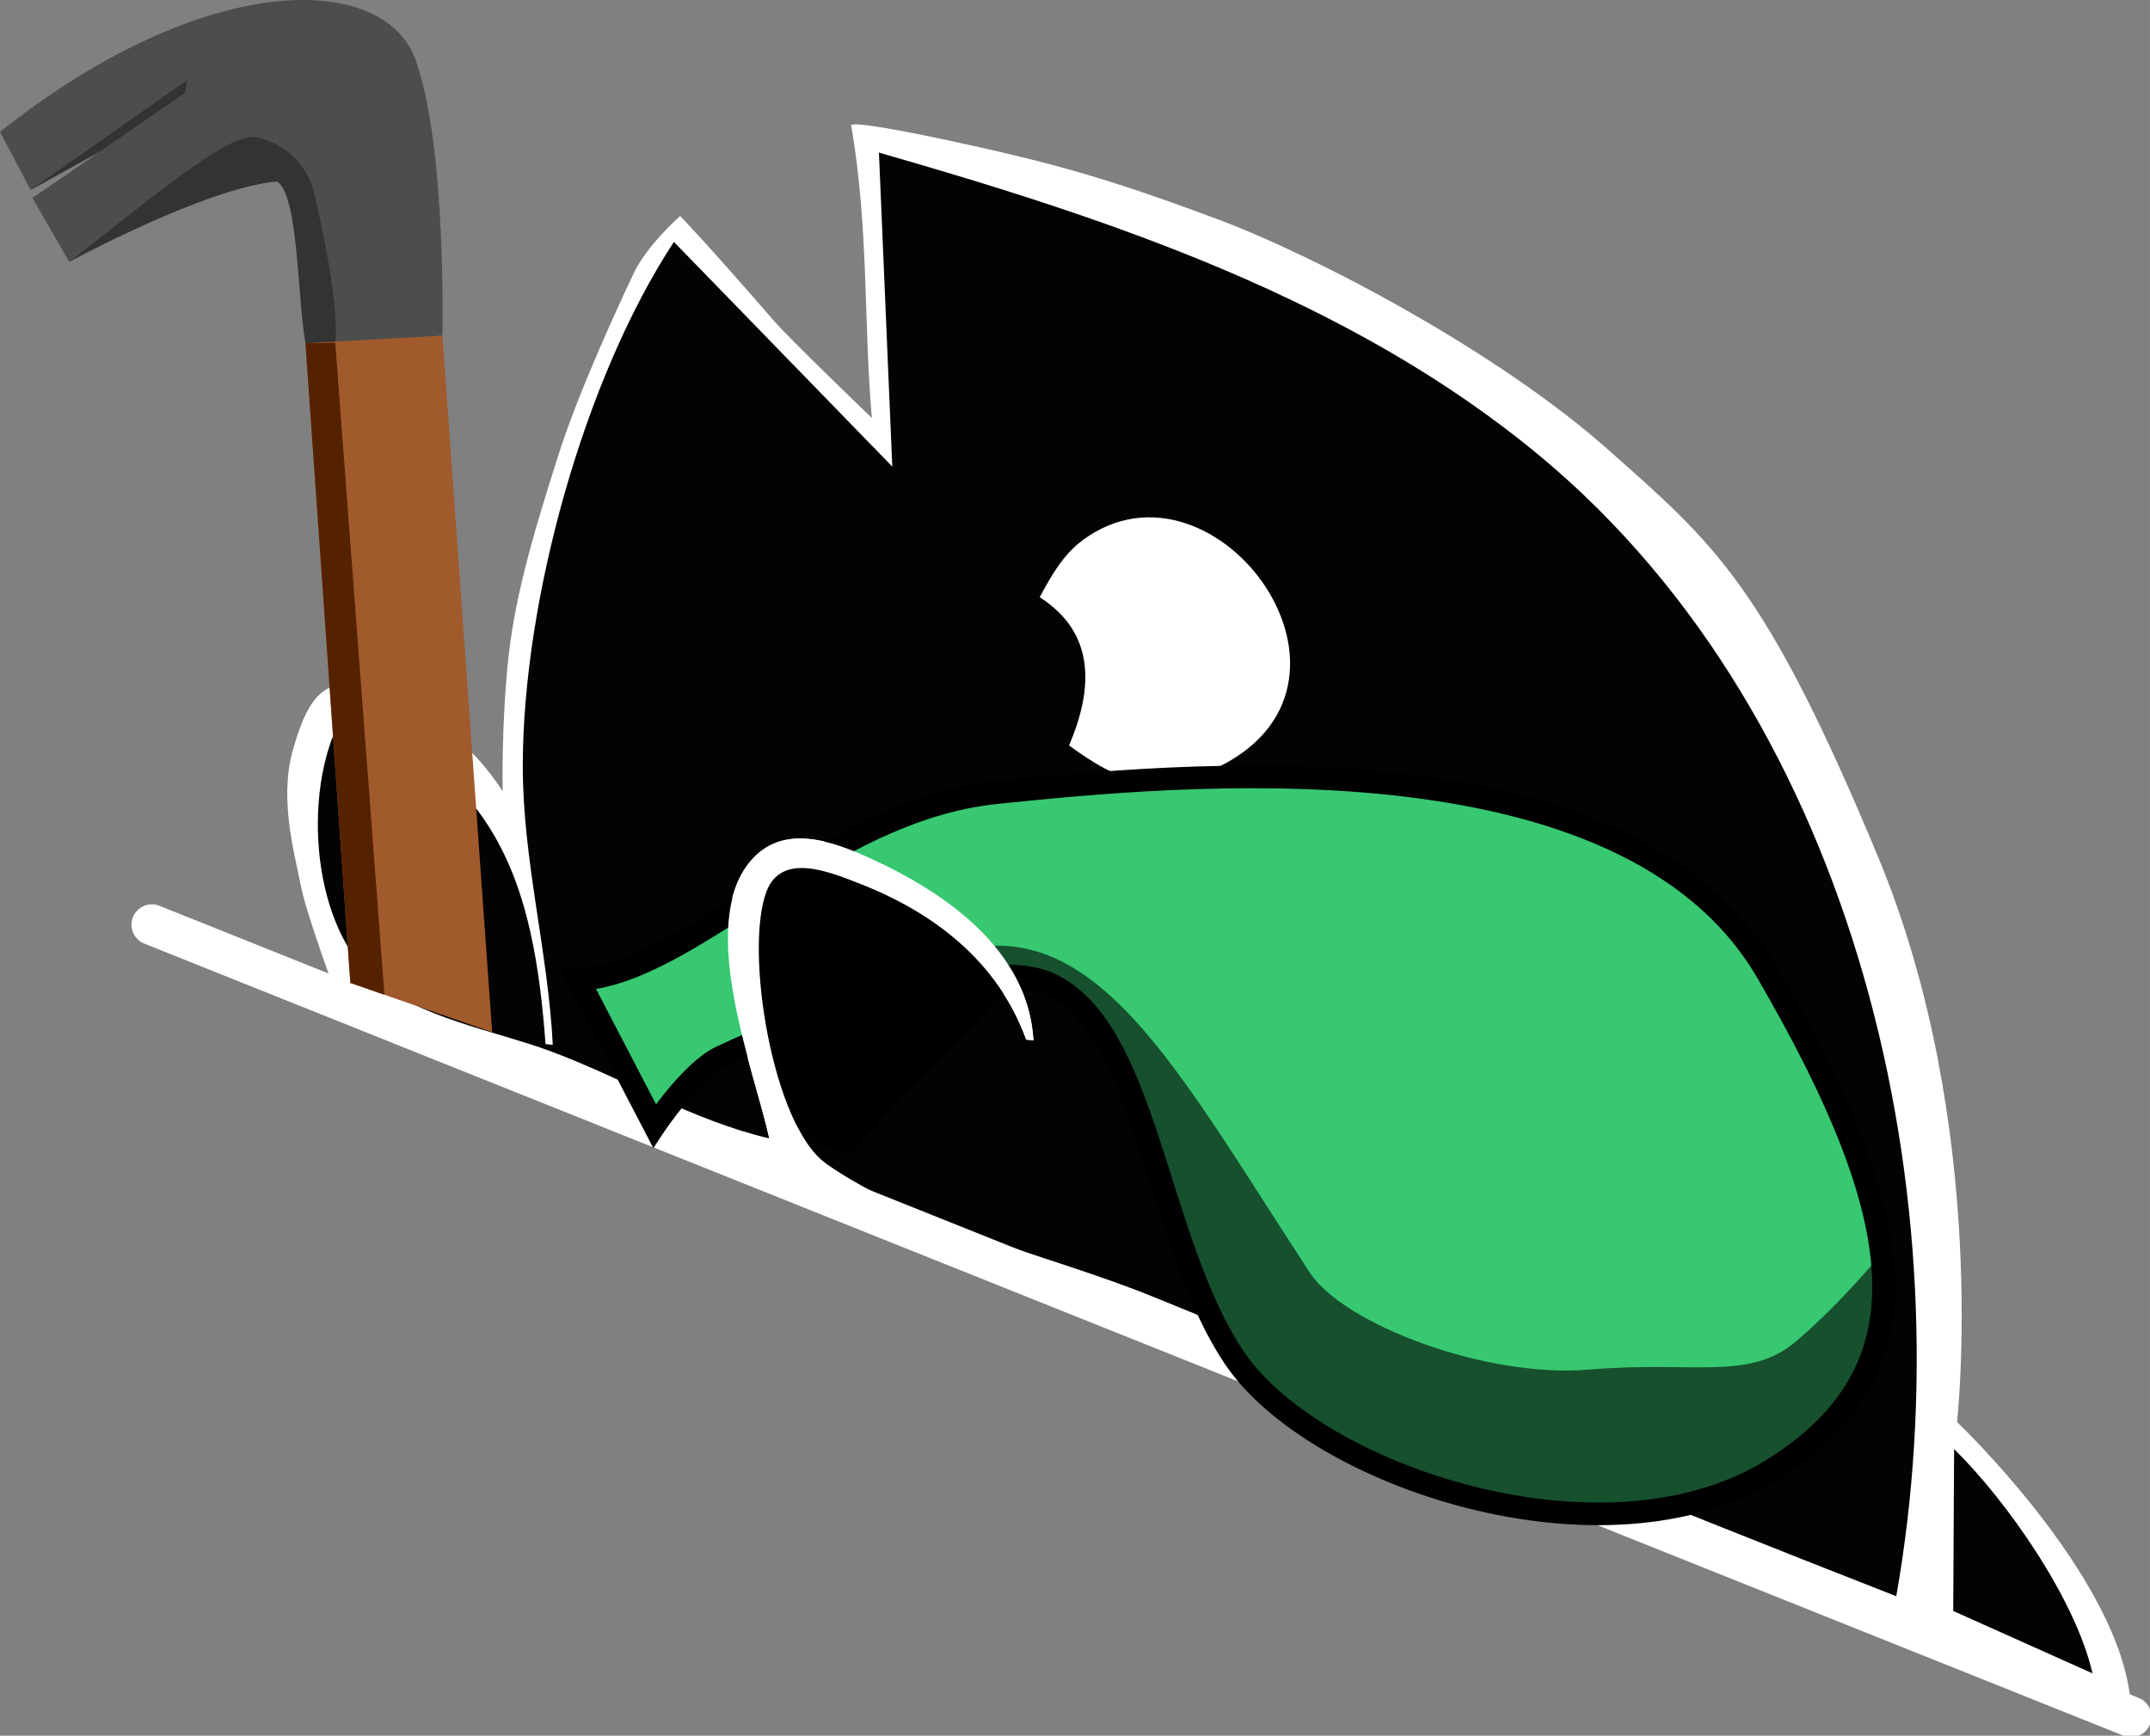 <?xml version="1.0" encoding="UTF-8" standalone="no"?>
<!-- Created with Inkscape (http://www.inkscape.org/) -->

<svg
   version="1.1"
   id="svg1"
   width="95.017"
   height="76.723"
   viewBox="0 0 95.016 76.723"
   sodipodi:docname="spadethief.svg"
   inkscape:version="1.3.2 (091e20ef0f, 2023-11-25, custom)"
   xml:space="preserve"
   inkscape:export-filename="spadethief.png"
   inkscape:export-xdpi="300"
   inkscape:export-ydpi="300"
   xmlns:inkscape="http://www.inkscape.org/namespaces/inkscape"
   xmlns:sodipodi="http://sodipodi.sourceforge.net/DTD/sodipodi-0.dtd"
   xmlns="http://www.w3.org/2000/svg"
   xmlns:svg="http://www.w3.org/2000/svg"><rect x="0" y="0" width="95.016" height="76.723" fill="#808080" stroke="none"/><defs
     id="defs1" /><sodipodi:namedview
     id="namedview1"
     pagecolor="#676767"
     bordercolor="#999999"
     borderopacity="1"
     inkscape:showpageshadow="0"
     inkscape:pageopacity="0"
     inkscape:pagecheckerboard="0"
     inkscape:deskcolor="#d1d1d1"
     inkscape:zoom="4.607555"
     inkscape:cx="-22.571624"
     inkscape:cy="43.406969"
     inkscape:window-width="2525"
     inkscape:window-height="1430"
     inkscape:window-x="0"
     inkscape:window-y="0"
     inkscape:window-maximized="0"
     inkscape:current-layer="g1"
     showgrid="false" /><g
     inkscape:groupmode="layer"
     inkscape:label="Image"
     id="g1"
     transform="translate(8.569,2.782)"><path
       style="fill:#ffffff;stroke:none;stroke-width:1px;stroke-linecap:butt;stroke-linejoin:miter;stroke-opacity:1"
       d="m 85.612,73.105 c 0.102,-5.616 -7.693,-13.03 -7.693,-13.03 0,0 1.484,-13.037 -3.503,-25.016 C 69.429,23.08 67.239,21.293 62.45,17.051 57.662,12.809 49.722,8.578 45.161,6.878 40.599,5.178 38.147,4.486 34.475,3.672 28.468,2.34 29.053,2.789 29.053,2.789 c 0.776,4.529 0.539,8.65 0.908,12.906 0,0 -3.635,-3.494 -4.348,-4.318 -2.976,-3.437 -4.123,-4.611 -4.123,-4.611 0,0 -1.452,1.272 -2.044,2.515 -0.592,1.242 -2.438,5.207 -3.345,8.073 -0.907,2.866 -1.871,5.923 -2.196,8.884 -0.325,2.961 -0.26,5.96 -0.26,5.96 0,0 -0.816,-1.339 -1.985,-2.278 -1.169,-0.94 -3.39,-2.414 -4.724,-2.464 -1.334,-0.05 -1.974,0.79 -2.578,2.976 -0.605,2.186 0.136,4.701 0.37,5.944 0.234,1.243 1.632,5.005 1.632,5.005 z"
       id="path983"
       sodipodi:nodetypes="ccssssccscssscsssscc" /><path
       style="fill:#030303;stroke:none"
       d="M 30.274,3.963 30.864,17.843 21.213,7.911 c -3.995,6.083 -6.673,15.889 -6.679,23.146 -0.004,4.179 1.118,8.217 1.326,12.344 l -0.319,-0.031 C 15.012,36.244 13.453,31.648 6.67,28.69 c -1.876,3.051 -1.592,9.165 1.223,11.742 1.915,1.752 5.461,2.358 7.848,3.245 3.245,1.206 6.288,3.065 9.685,3.861 -0.692,-3.119 -3.22,-9.445 -0.829,-12.261 1.416,-1.667 3.56,-0.91 5.241,-0.147 3.365,1.528 7.023,4.062 7.259,8.069 l -0.319,-0.031 c -1.239,-3.416 -4.049,-5.613 -7.371,-6.901 -1.273,-0.494 -3.437,-1.422 -4.111,0.347 -0.996,2.615 0.279,10.379 2.629,12.032 3.978,2.799 10.001,4.068 14.506,5.908 C 53.342,59.008 64.259,63.484 75.234,67.775 78.332,50.244 73.557,29.098 59.519,17.402 51.163,10.441 40.497,6.899 30.274,3.963 m 8.402,26.208 c 1.042,-2.444 1.219,-4.947 -1.297,-6.555 0.509,-0.947 1.034,-1.886 1.921,-2.537 5.872,-4.306 13.783,6.549 5.701,10.173 -0.922,0.413 -1.933,0.61 -2.942,0.504 -1.308,-0.137 -2.344,-0.84 -3.383,-1.586 m 39.114,31.1 -0.039,7.157 6.155,2.757 c -0.74,-3.248 -3.755,-7.595 -6.116,-9.913 z"
       id="path1"
       sodipodi:nodetypes="cccscccsscssccsssscscccsssccccc" /><path
       style="fill:#ffffff;stroke:#ffffff;stroke-width:1.8;stroke-linecap:round;stroke-linejoin:miter;stroke-dasharray:none;stroke-opacity:1"
       d="M 85.612,73.105 -1.859,38.092"
       id="path982"
       sodipodi:nodetypes="cc" /><path
       style="fill:#37c871;stroke:none;stroke-width:1px;stroke-linecap:butt;stroke-linejoin:miter;stroke-opacity:1"
       d="m 16.99,40.518 c 5.318,-0.614 10.841,-7.487 18.484,-8.263 7.603,-0.772 27.746,-2.902 34.048,7.934 6.303,10.835 7.314,17.568 0.259,21.973 C 62.327,66.815 49.484,62.446 45.986,57.243 42.488,52.041 42.139,42.657 37.795,40.696 35.03,39.447 27.316,42.016 23.269,43.953 c -1.67,0.8 -2.913,3.03 -2.913,3.03 z"
       id="path2"
       sodipodi:nodetypes="csssssscc" /><path
       style="fill:#16502d;stroke:none;stroke-width:1px;stroke-linecap:butt;stroke-linejoin:miter;stroke-opacity:1"
       d="m 29.127,41.659 c 9.362,-6.975 13.036,0.868 20.183,11.806 1.483,2.27 7.744,4.686 12.369,4.291 4.625,-0.395 7.059,0.528 9.142,-1.259 2.084,-1.787 3.759,-3.871 3.759,-3.871 0,0 0.233,4.938 -1.676,6.815 -1.909,1.876 -6.776,6.618 -15.325,4.226 -8.549,-2.392 -10.507,-4.491 -11.595,-6.424 -1.093,-1.944 -4.227,-10.799 -6.834,-15.588 -1.704,-3.131 -8.055,-0.689 -10.025,0.003 z"
       id="path3"
       sodipodi:nodetypes="cssscssssc" /><path
       style="fill:#000000;stroke:none;stroke-width:1px;stroke-linecap:butt;stroke-linejoin:miter;stroke-opacity:1"
       d="M 28.94,48.181 C 26.148,47.689 24.155,44.1 24.153,41.816 c -0.002,-2.283 -0.285,-5.708 0.53,-6.074 0.815,-0.367 4.592,-0.838 6.217,0.21 1.625,1.048 4.79,4.026 5.147,4.952"
       id="path14" /><path
       style="fill:none;stroke:#000000;stroke-width:1px;stroke-linecap:butt;stroke-linejoin:miter;stroke-opacity:1"
       d="m 16.99,40.518 c 5.009,-0.257 10.841,-7.487 18.484,-8.263 7.603,-0.772 27.746,-2.902 34.048,7.934 6.303,10.835 7.314,17.568 0.259,21.973 C 62.327,66.815 49.484,62.446 45.986,57.243 42.488,52.041 42.139,42.657 37.795,40.696 34.886,39.382 27.105,42.117 23.269,43.953 c -1.316,0.63 -2.913,3.03 -2.913,3.03 z"
       id="path4"
       sodipodi:nodetypes="csssssscc" /><path
       d="m 25.436,47.546 c -0.692,-3.119 -3.22,-9.445 -0.829,-12.261 1.416,-1.667 3.56,-0.91 5.241,-0.147 3.365,1.528 7.023,4.062 7.259,8.069 l -0.319,-0.031 c -1.239,-3.416 -4.049,-5.613 -7.371,-6.901 -1.273,-0.494 -3.437,-1.422 -4.111,0.347 -0.996,2.615 0.279,10.379 2.629,12.032"
       style="fill:#ffffff;stroke:none"
       id="path1-0" /><path
       style="fill:#4d4d4d;stroke:none;stroke-width:1px;stroke-linecap:butt;stroke-linejoin:miter;stroke-opacity:1"
       d="M -8.569,3.047 C 0.545,-4.187 8.394,-3.984 9.785,-0.167 11.176,3.65 10.983,12.058 10.983,12.058 l -4.739,0.309 c 0,0 -0.156,-5.423 -1.793,-6.654 C 2.815,4.482 2.49,5.394 0.642,5.813 -1.294,6.251 -5.512,8.793 -5.512,8.793 L -7.134,5.97 -0.488,1.887 -7.217,5.614 Z"
       id="path5"
       sodipodi:nodetypes="csccssccccc" /><path
       style="fill:#333333;stroke:none;stroke-width:1px;stroke-linecap:butt;stroke-linejoin:miter;stroke-opacity:1"
       d="M -7.217,5.614 -0.298,0.759 -0.488,1.887"
       id="path6"
       sodipodi:nodetypes="ccc" /><path
       style="fill:#4d4d4d;stroke:none;stroke-width:1px;stroke-linecap:butt;stroke-linejoin:miter;stroke-opacity:1"
       d="M -7.134,5.97 -0.393,1.323 0.921,4.099"
       id="path7" /><path
       style="fill:#333333;stroke:none;stroke-width:1px;stroke-linecap:butt;stroke-linejoin:miter;stroke-opacity:1"
       d="m -5.512,8.793 c 4.287,-3.324 7.171,-5.814 8.355,-5.492 1.185,0.321 1.944,1.008 2.377,2.106 0.09,0.229 1.28,5.295 1.023,6.959 -1.316,0.02 -0.417,0.008 -1.316,0.02 C 4.556,10.168 4.618,5.864 3.676,5.24 0.518,5.517 -5.512,8.793 -5.512,8.793"
       id="path8"
       sodipodi:nodetypes="csscccc" /><path
       style="fill:#a05a2c;stroke:none;stroke-width:1px;stroke-linecap:butt;stroke-linejoin:miter;stroke-opacity:1"
       d="m 4.929,12.386 1.985,28.279 6.267,2.179 -2.197,-30.787"
       id="path9" /><path
       style="fill:#552200;stroke:none;stroke-width:1px;stroke-linecap:butt;stroke-linejoin:miter;stroke-opacity:1"
       d="M 4.929,12.386 6.245,12.366 8.419,41.189 6.914,40.666 Z"
       id="path10" /></g></svg>
